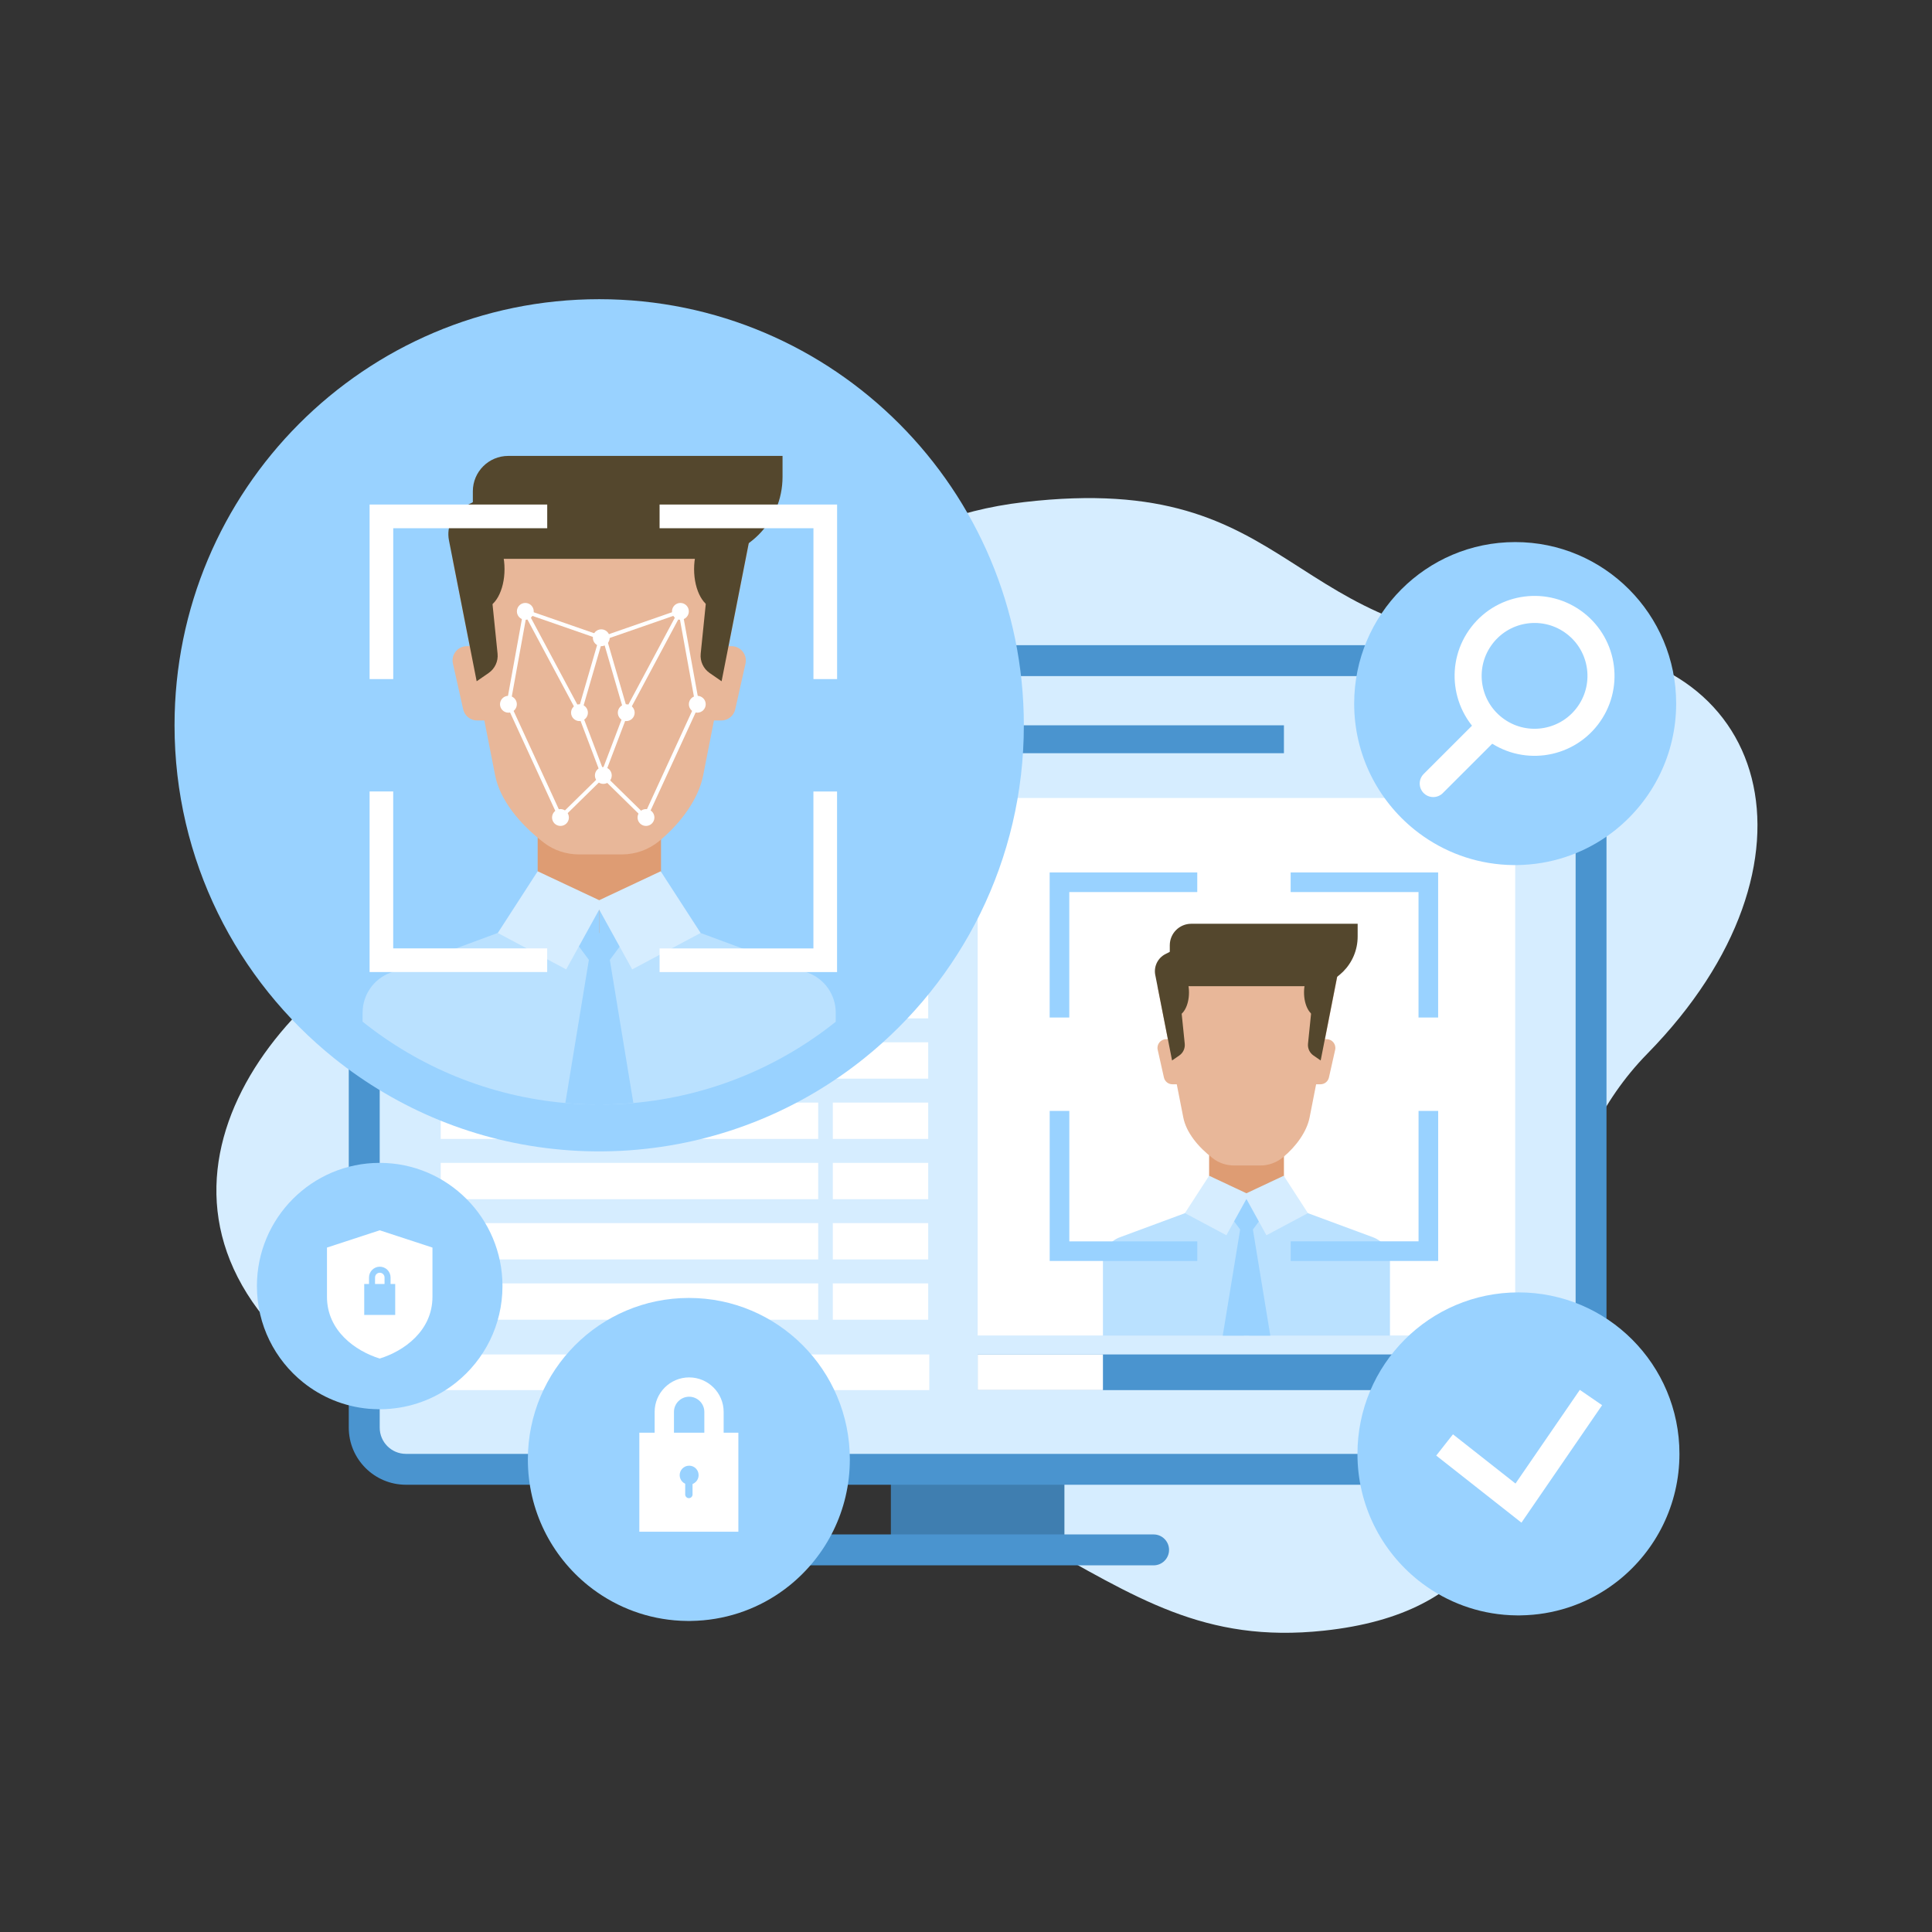 <?xml version="1.0" encoding="utf-8"?>
<!-- Generator: Adobe Illustrator 25.2.0, SVG Export Plug-In . SVG Version: 6.00 Build 0)  -->
<svg version="1.1" xmlns="http://www.w3.org/2000/svg" xmlns:xlink="http://www.w3.org/1999/xlink" x="0px" y="0px"
	 viewBox="0 0 500 500" style="enable-background:new 0 0 500 500;" xml:space="preserve">
<rect x="0" y="0" width="500" height="500" fill="#333333" stroke="none"/>
<style type="text/css">
	.st0{fill:#D6EDFF;}
	.st1{fill:#3F7EB0;}
	.st2{fill:#4A94CF;}
	.st3{fill:#FFFFFF;}
	.st4{fill:#BAE1FF;}
	.st5{fill:#DE9C73;}
	.st6{fill:#E8B799;}
	.st7{fill:#54472D;}
	.st8{fill:#99D2FF;}
	.st9{fill:none;stroke:#FFFFFF;stroke-miterlimit:10;}
	.st10{fill:none;stroke:#FFFFFF;stroke-width:7;stroke-miterlimit:10;}
	.st11{fill:none;stroke:#FFFFFF;stroke-width:7;stroke-linecap:round;stroke-miterlimit:10;}
	.st12{fill:none;stroke:#FFFFFF;stroke-width:5;stroke-miterlimit:10;}
</style>
<g id="Background">
</g>
<g id="Objects">
	<g>
		<path class="st0" d="M76.24,349.32c-47.18-43.29-2.85-97.92,41.07-113.01c0.79-0.27,1.59-0.54,2.4-0.81
			c65-21.37,72.34-97.06,145.27-105.55c72.49-8.44,65.95,37.02,136,37.02c57.6,0,73.55,56.54,25.4,105.67
			c-49.33,50.33-1.19,140.53-83.73,149.37c-62.25,6.66-70.1-48.17-204.52-62.25C116.02,357.45,89.65,361.62,76.24,349.32z"/>
		<g>
			<rect x="230.56" y="370.53" class="st1" width="44.91" height="30.58"/>
			<path class="st2" d="M105.05,384.25c-8.16,0-14.79-6.63-14.79-14.79v-187.7c0-8.16,6.63-14.79,14.79-14.79h295.92
				c8.16,0,14.79,6.63,14.79,14.79v187.7c0,8.16-6.63,14.79-14.79,14.79H105.05z"/>
			<path class="st0" d="M407.77,181.76v187.71c0,3.75-3.04,6.79-6.79,6.79H105.06c-3.75,0-6.79-3.04-6.79-6.79V181.76
				c0-3.75,3.04-6.79,6.79-6.79h295.92C404.73,174.97,407.77,178.01,407.77,181.76z"/>
			<rect x="253.02" y="206.51" class="st3" width="139.11" height="139.11"/>
			<g>
				<path class="st4" d="M321.93,309.13v36.54h-36.49v-19.19c0-2.8,1.74-5.3,4.37-6.27l16.85-6.24l6.26-1.98L321.93,309.13z"/>
				<path class="st4" d="M359.72,326.48v19.19h-36.5v-36.54l9.06,2.87l6.22,1.97l16.85,6.24
					C357.97,321.18,359.72,323.68,359.72,326.48z"/>
				<rect x="312.92" y="294.6" class="st5" width="19.36" height="19.36"/>
				<path class="st6" d="M301.8,268.94h4.85v11.67h-3.24c-1.05,0-1.96-0.73-2.19-1.76l-1.61-7.17
					C299.29,270.28,300.36,268.94,301.8,268.94z"/>
				<path class="st6" d="M322.57,242.65l-23.02,12.56l6.69,34.01c0.75,3.81,3.76,7.58,7.68,10.58c1.57,1.21,3.52,1.83,5.5,1.83h6.74
					c2.14,0,4.22-0.75,5.87-2.11c3.45-2.85,6.17-6.67,6.89-10.3l7.98-40.59L322.57,242.65z"/>
				<path class="st6" d="M343.35,268.94h-4.85v11.67h3.24c1.05,0,1.96-0.73,2.19-1.76l1.61-7.17
					C345.85,270.28,344.78,268.94,343.35,268.94z"/>
				<path class="st7" d="M299.02,252.51l4.31,21.94l1.88-1.3c0.98-0.68,1.52-1.84,1.4-3.03l-2.5-24.48l-2.51,1.28
					c-1.98,1.01-3.05,3.22-2.62,5.4L299.02,252.51z"/>
				<path class="st7" d="M346.1,252.51l-4.31,21.94l-1.88-1.3c-0.98-0.68-1.52-1.84-1.4-3.03l2.5-24.48l2.51,1.28
					c1.98,1.01,3.05,3.22,2.62,5.4L346.1,252.51z"/>
				<path class="st7" d="M351.36,239.07h-43.06c-3.07,0-5.56,2.49-5.56,5.56v10.6h35.76c7.1,0,12.86-5.76,12.86-12.86V239.07z"/>
				<path class="st7" d="M307.71,256.85c0,3.4-1.54,6.16-3.44,6.16c-1.9,0-3.44-2.76-3.44-6.16s1.54-6.16,3.44-6.16
					C306.17,250.69,307.71,253.45,307.71,256.85z"/>
				<path class="st7" d="M344.36,256.85c0,3.4-1.54,6.16-3.44,6.16s-3.44-2.76-3.44-6.16s1.54-6.16,3.44-6.16
					S344.36,253.45,344.36,256.85z"/>
				<polygon class="st8" points="322.6,309.13 322.6,345.67 316.44,345.67 317.09,341.72 320.95,318.2 319.39,316.08 317.92,314.1 
					318.04,313.97 321.93,309.84 322.18,309.58 				"/>
				<polygon class="st8" points="328.76,345.67 322.6,345.67 322.6,309.13 322.99,309.55 323.22,309.79 327.16,313.97 327.28,314.1 
					325.79,316.12 324.25,318.2 328.11,341.72 				"/>
				<polygon class="st0" points="306.65,313.96 312.92,304.28 323.22,309.12 317.39,319.68 				"/>
				<polygon class="st0" points="338.49,313.96 332.23,304.28 321.93,309.12 327.75,319.68 				"/>
			</g>
			<path class="st8" d="M276.74,287.5h-5.08v38.84h38.2v-5.08h-33.12V287.5z M271.65,225.79v37.54h5.08v-32.46h33.12v-5.08H271.65z
				 M367.12,321.25h-33.09v5.08h38.17V287.5h-5.08V321.25z M334.02,225.79v5.08h33.09v32.46h5.08v-37.54H334.02z"/>
			<path class="st2" d="M298.55,397.11h-91.08c-2.21,0-4,1.79-4,4l0,0c0,2.21,1.79,4,4,4h91.08c2.21,0,4-1.79,4-4l0,0
				C302.55,398.9,300.76,397.11,298.55,397.11z"/>
			<rect x="114.06" y="207.36" class="st3" width="97.69" height="9.4"/>
			<rect x="114.06" y="222.96" class="st3" width="97.69" height="9.4"/>
			<rect x="114.06" y="238.56" class="st3" width="97.69" height="9.4"/>
			<rect x="114.06" y="254.15" class="st3" width="97.69" height="9.4"/>
			<rect x="114.06" y="269.75" class="st3" width="97.69" height="9.4"/>
			<rect x="114.06" y="285.35" class="st3" width="97.69" height="9.4"/>
			<rect x="114.06" y="300.95" class="st3" width="97.69" height="9.4"/>
			<rect x="114.06" y="316.54" class="st3" width="97.69" height="9.4"/>
			<rect x="114.06" y="332.14" class="st3" width="97.69" height="9.4"/>
			<rect x="215.53" y="207.36" class="st3" width="24.69" height="9.4"/>
			<rect x="215.53" y="222.96" class="st3" width="24.69" height="9.4"/>
			<rect x="215.53" y="238.56" class="st3" width="24.69" height="9.4"/>
			<rect x="215.53" y="254.15" class="st3" width="24.69" height="9.4"/>
			<rect x="215.53" y="269.75" class="st3" width="24.69" height="9.4"/>
			<rect x="215.53" y="285.35" class="st3" width="24.69" height="9.4"/>
			<rect x="215.53" y="300.95" class="st3" width="24.69" height="9.4"/>
			<rect x="215.53" y="316.54" class="st3" width="24.69" height="9.4"/>
			<rect x="215.53" y="332.14" class="st3" width="24.69" height="9.4"/>
			<rect x="253.02" y="350.53" class="st2" width="139.11" height="9.23"/>
			<rect x="253.02" y="350.53" class="st3" width="32.42" height="9.23"/>
			<rect x="114.06" y="350.53" class="st3" width="126.44" height="9.23"/>
			<rect x="107.85" y="187.71" class="st2" width="23.73" height="7.22"/>
			<rect x="368.4" y="187.71" class="st2" width="23.73" height="7.22"/>
			<rect x="155.07" y="187.71" class="st2" width="177.21" height="7.22"/>
		</g>
		<g>
			<path class="st8" d="M264.97,187.7c0,34.89-16.15,65.99-41.34,86.2c-16.37,13.13-36.58,21.65-58.66,23.63
				c-2.87,0.27-5.77,0.41-8.7,0.44c-0.38,0.01-0.77,0.01-1.15,0.01h-0.05c-0.39,0-0.8,0-1.19-0.01c-2.9-0.02-5.78-0.17-8.62-0.43
				c-22.12-1.96-42.35-10.49-58.76-23.65c-25.2-20.21-41.33-51.31-41.33-86.19c0-60.9,49.2-110.27,109.9-110.27
				C215.77,77.43,264.97,126.81,264.97,187.7z"/>
			<g>
				<path class="st4" d="M154,233.47v52.37c-2.59-0.02-5.16-0.15-7.69-0.38c-19.76-1.75-37.82-9.34-52.47-21.05v-2.33
					c0-4.62,2.88-8.75,7.21-10.35l27.77-10.29l10.32-3.27L154,233.47z"/>
				<path class="st4" d="M216.29,262.09v2.34c-14.62,11.68-32.66,19.27-52.38,21.03c-2.56,0.24-5.15,0.36-7.77,0.39v-52.37
					l14.93,4.73l10.25,3.25l27.77,10.29C213.42,253.34,216.29,257.47,216.29,262.09z"/>
				<rect x="139.15" y="209.53" class="st5" width="31.92" height="31.92"/>
				<path class="st6" d="M120.83,167.23h8v19.23h-5.35c-1.73,0-3.23-1.2-3.61-2.89l-2.65-11.82
					C116.69,169.43,118.46,167.23,120.83,167.23z"/>
				<path class="st6" d="M155.07,123.89l-37.95,20.71l11.02,56.06c1.23,6.28,6.2,12.49,12.65,17.45c2.59,1.99,5.8,3.01,9.07,3.01
					h11.1c3.53,0,6.95-1.23,9.67-3.48c5.69-4.7,10.18-10.99,11.35-16.98l13.15-66.91L155.07,123.89z"/>
				<path class="st6" d="M189.32,167.23h-8v19.23h5.35c1.73,0,3.23-1.2,3.61-2.89l2.65-11.82
					C193.45,169.43,191.69,167.23,189.32,167.23z"/>
				<path class="st7" d="M116.25,140.15l7.11,36.16l3.1-2.14c1.62-1.12,2.51-3.04,2.31-5l-4.12-40.36l-4.14,2.12
					c-3.27,1.67-5.03,5.3-4.32,8.9L116.25,140.15z"/>
				<path class="st7" d="M193.86,140.15l-7.11,36.16l-3.1-2.14c-1.62-1.12-2.51-3.04-2.31-5l4.12-40.36l4.14,2.12
					c3.27,1.67,5.03,5.3,4.32,8.9L193.86,140.15z"/>
				<path class="st7" d="M202.52,117.99h-70.99c-5.06,0-9.16,4.1-9.16,9.16v17.47h58.94c11.71,0,21.21-9.49,21.21-21.21V117.99z"/>
				<ellipse class="st7" cx="124.89" cy="147.29" rx="5.68" ry="10.15"/>
				<path class="st7" d="M190.99,147.29c0,5.6-2.54,10.15-5.68,10.15c-3.14,0-5.68-4.54-5.68-10.15c0-5.6,2.54-10.15,5.68-10.15
					C188.45,137.15,190.99,141.69,190.99,147.29z"/>
				<path class="st8" d="M155.11,233.47v52.38h-0.05c-0.35,0-0.71,0-1.06-0.01c-2.59-0.02-5.16-0.15-7.69-0.38l6.09-37.04
					l-2.58-3.49l-2.41-3.26l0.22-0.23l6.38-6.8l0.41-0.44L155.11,233.47z"/>
				<path class="st8" d="M163.91,285.45c-2.56,0.24-5.15,0.36-7.77,0.39c-0.34,0.01-0.68,0.01-1.03,0.01v-52.38l0.65,0.68l0.38,0.41
					l6.47,6.89l0.22,0.23l-2.46,3.31l-2.55,3.43L163.91,285.45z"/>
				<polygon class="st0" points="128.83,241.45 139.15,225.49 156.14,233.47 146.53,250.88 				"/>
				<polygon class="st0" points="181.32,241.45 170.99,225.49 154.01,233.47 163.61,250.88 				"/>
			</g>
			<path class="st3" d="M101.77,204.83h-6.12v46.73h45.96v-6.12h-39.85V204.83z M95.65,130.58v45.17h6.12V136.7h39.85v-6.12H95.65z
				 M210.51,245.45H170.7v6.12h45.93v-46.73h-6.12V245.45z M170.7,130.58v6.12h39.82v39.05h6.12v-45.17H170.7z"/>
			<path class="st3" d="M138.13,158.22c0,1.21-0.98,2.18-2.18,2.18c-1.21,0-2.18-0.98-2.18-2.18c0-1.21,0.98-2.18,2.18-2.18
				C137.15,156.04,138.13,157.02,138.13,158.22z"/>
			<path class="st3" d="M157.79,165.05c0,1.21-0.98,2.18-2.18,2.18c-1.21,0-2.18-0.98-2.18-2.18c0-1.21,0.98-2.18,2.18-2.18
				C156.81,162.87,157.79,163.84,157.79,165.05z"/>
			<circle class="st3" cx="131.58" cy="182.26" r="2.18"/>
			<path class="st3" d="M152.15,184.44c0,1.21-0.98,2.18-2.18,2.18c-1.21,0-2.18-0.98-2.18-2.18s0.98-2.18,2.18-2.18
				C151.17,182.26,152.15,183.24,152.15,184.44z"/>
			<circle class="st3" cx="145.05" cy="211.57" r="2.18"/>
			<path class="st3" d="M169.36,211.57c0,1.21-0.98,2.18-2.18,2.18c-1.21,0-2.18-0.98-2.18-2.18c0-1.21,0.98-2.18,2.18-2.18
				C168.39,209.38,169.36,210.36,169.36,211.57z"/>
			<path class="st3" d="M158.32,200.69c0,1.21-0.98,2.18-2.18,2.18c-1.21,0-2.18-0.98-2.18-2.18c0-1.21,0.98-2.18,2.18-2.18
				C157.35,198.51,158.32,199.49,158.32,200.69z"/>
			<polyline class="st9" points="135.94,158.22 155.6,165.05 149.97,184.44 156.14,200.69 145.05,211.57 131.58,182.26 
				135.94,158.22 149.97,184.44 			"/>
			<path class="st3" d="M173.91,158.22c0,1.21,0.98,2.18,2.18,2.18c1.21,0,2.18-0.98,2.18-2.18c0-1.21-0.98-2.18-2.18-2.18
				C174.89,156.04,173.91,157.02,173.91,158.22z"/>
			<path class="st3" d="M178.28,182.26c0,1.21,0.98,2.18,2.18,2.18c1.21,0,2.18-0.98,2.18-2.18c0-1.21-0.98-2.18-2.18-2.18
				C179.25,180.08,178.28,181.05,178.28,182.26z"/>
			<circle class="st3" cx="162.07" cy="184.44" r="2.18"/>
			<polyline class="st9" points="176.09,158.22 180.46,182.26 166.99,211.57 155.9,200.69 162.07,184.44 156.43,165.05 
				176.09,158.22 162.07,184.44 			"/>
		</g>
		<g>
			<path class="st8" d="M434.64,376.25c0,13.22-6.12,25.01-15.67,32.68c-6.2,4.98-13.87,8.21-22.24,8.96
				c-1.09,0.1-2.19,0.15-3.3,0.17c-0.15,0-0.29,0-0.44,0h-0.02c-0.15,0-0.3,0-0.45,0c-1.1-0.01-2.19-0.06-3.27-0.16
				c-8.39-0.74-16.05-3.98-22.27-8.96c-9.55-7.66-15.67-19.45-15.67-32.67c0-23.08,18.65-41.8,41.66-41.8
				C415.99,334.46,434.64,353.17,434.64,376.25z"/>
			<polyline class="st10" points="373.86,373.95 392.98,389 411.74,361.68 			"/>
		</g>
		<g>
			<path class="st8" d="M130.04,332.83c0,10.09-4.67,19.08-11.95,24.92c-4.73,3.8-10.57,6.26-16.96,6.83
				c-0.83,0.08-1.67,0.12-2.52,0.13c-0.11,0-0.22,0-0.33,0h-0.02c-0.11,0-0.23,0-0.34,0c-0.84-0.01-1.67-0.05-2.49-0.12
				c-6.4-0.57-12.24-3.03-16.99-6.84c-7.28-5.84-11.95-14.83-11.95-24.92c0-17.61,14.22-31.88,31.77-31.88
				C115.81,300.95,130.04,315.22,130.04,332.83z"/>
			<path class="st3" d="M98.27,318.4l-13.65,4.47v12.73c0,8.83,7.37,14.04,13.65,15.99c6.28-1.94,13.65-7.16,13.65-15.99v-12.73
				L98.27,318.4z"/>
			<path class="st8" d="M101.08,332.29v-1.68c0-1.54-1.25-2.79-2.79-2.79c-1.54,0-2.79,1.25-2.79,2.79v1.68h-1.24v8.02h8.02v-8.02
				H101.08z M97.06,330.61c0-0.68,0.55-1.23,1.23-1.23c0.68,0,1.23,0.55,1.23,1.23v1.68h-2.46V330.61z"/>
		</g>
		<g>
			<path class="st8" d="M433.79,182.07c0,13.22-6.12,25.01-15.67,32.68c-6.2,4.98-13.87,8.21-22.24,8.96
				c-1.09,0.1-2.19,0.15-3.3,0.17c-0.15,0-0.29,0-0.44,0h-0.02c-0.15,0-0.3,0-0.45,0c-1.1-0.01-2.19-0.06-3.27-0.16
				c-8.39-0.74-16.05-3.98-22.27-8.96c-9.55-7.66-15.67-19.45-15.67-32.67c0-23.08,18.65-41.8,41.66-41.8
				C415.14,140.27,433.79,158.99,433.79,182.07z"/>
			
				<ellipse transform="matrix(0.612 -0.791 0.791 0.612 15.727 381.959)" class="st10" cx="397.11" cy="174.95" rx="17.19" ry="17.19"/>
			<line class="st11" x1="370.92" y1="202.78" x2="385.43" y2="188.28"/>
		</g>
		<g>
			<path class="st8" d="M219.94,377.69c0,13.22-6.12,25.01-15.67,32.68c-6.2,4.98-13.87,8.21-22.24,8.96
				c-1.09,0.1-2.19,0.15-3.3,0.17c-0.15,0-0.29,0-0.44,0h-0.02c-0.15,0-0.3,0-0.45,0c-1.1-0.01-2.19-0.06-3.27-0.16
				c-8.39-0.74-16.05-3.98-22.27-8.96c-9.55-7.66-15.67-19.45-15.67-32.67c0-23.08,18.65-41.8,41.66-41.8
				C201.28,335.89,219.94,354.61,219.94,377.69z"/>
			<g>
				<rect x="165.46" y="370.78" class="st3" width="25.63" height="25.63"/>
				<path class="st12" d="M178.35,358.97L178.35,358.97c-3.54,0-6.43,2.89-6.43,6.43v9.93c0,3.54,2.89,6.43,6.43,6.43h0
					c3.54,0,6.43-2.89,6.43-6.43v-9.93C184.79,361.87,181.89,358.97,178.35,358.97z"/>
			</g>
			<path class="st8" d="M180.8,381.77c0,1.35-1.1,2.45-2.45,2.45c-1.35,0-2.45-1.1-2.45-2.45c0-1.35,1.1-2.45,2.45-2.45
				C179.71,379.31,180.8,380.41,180.8,381.77z"/>
			<path class="st8" d="M178.28,387.72L178.28,387.72c-0.52,0-0.95-0.43-0.95-0.95v-4.15c0-0.52,0.43-0.95,0.95-0.95l0,0
				c0.52,0,0.95,0.43,0.95,0.95v4.15C179.23,387.29,178.8,387.72,178.28,387.72z"/>
		</g>
	</g>
</g>
<g id="Designed_by_Freepik">
</g>
</svg>
